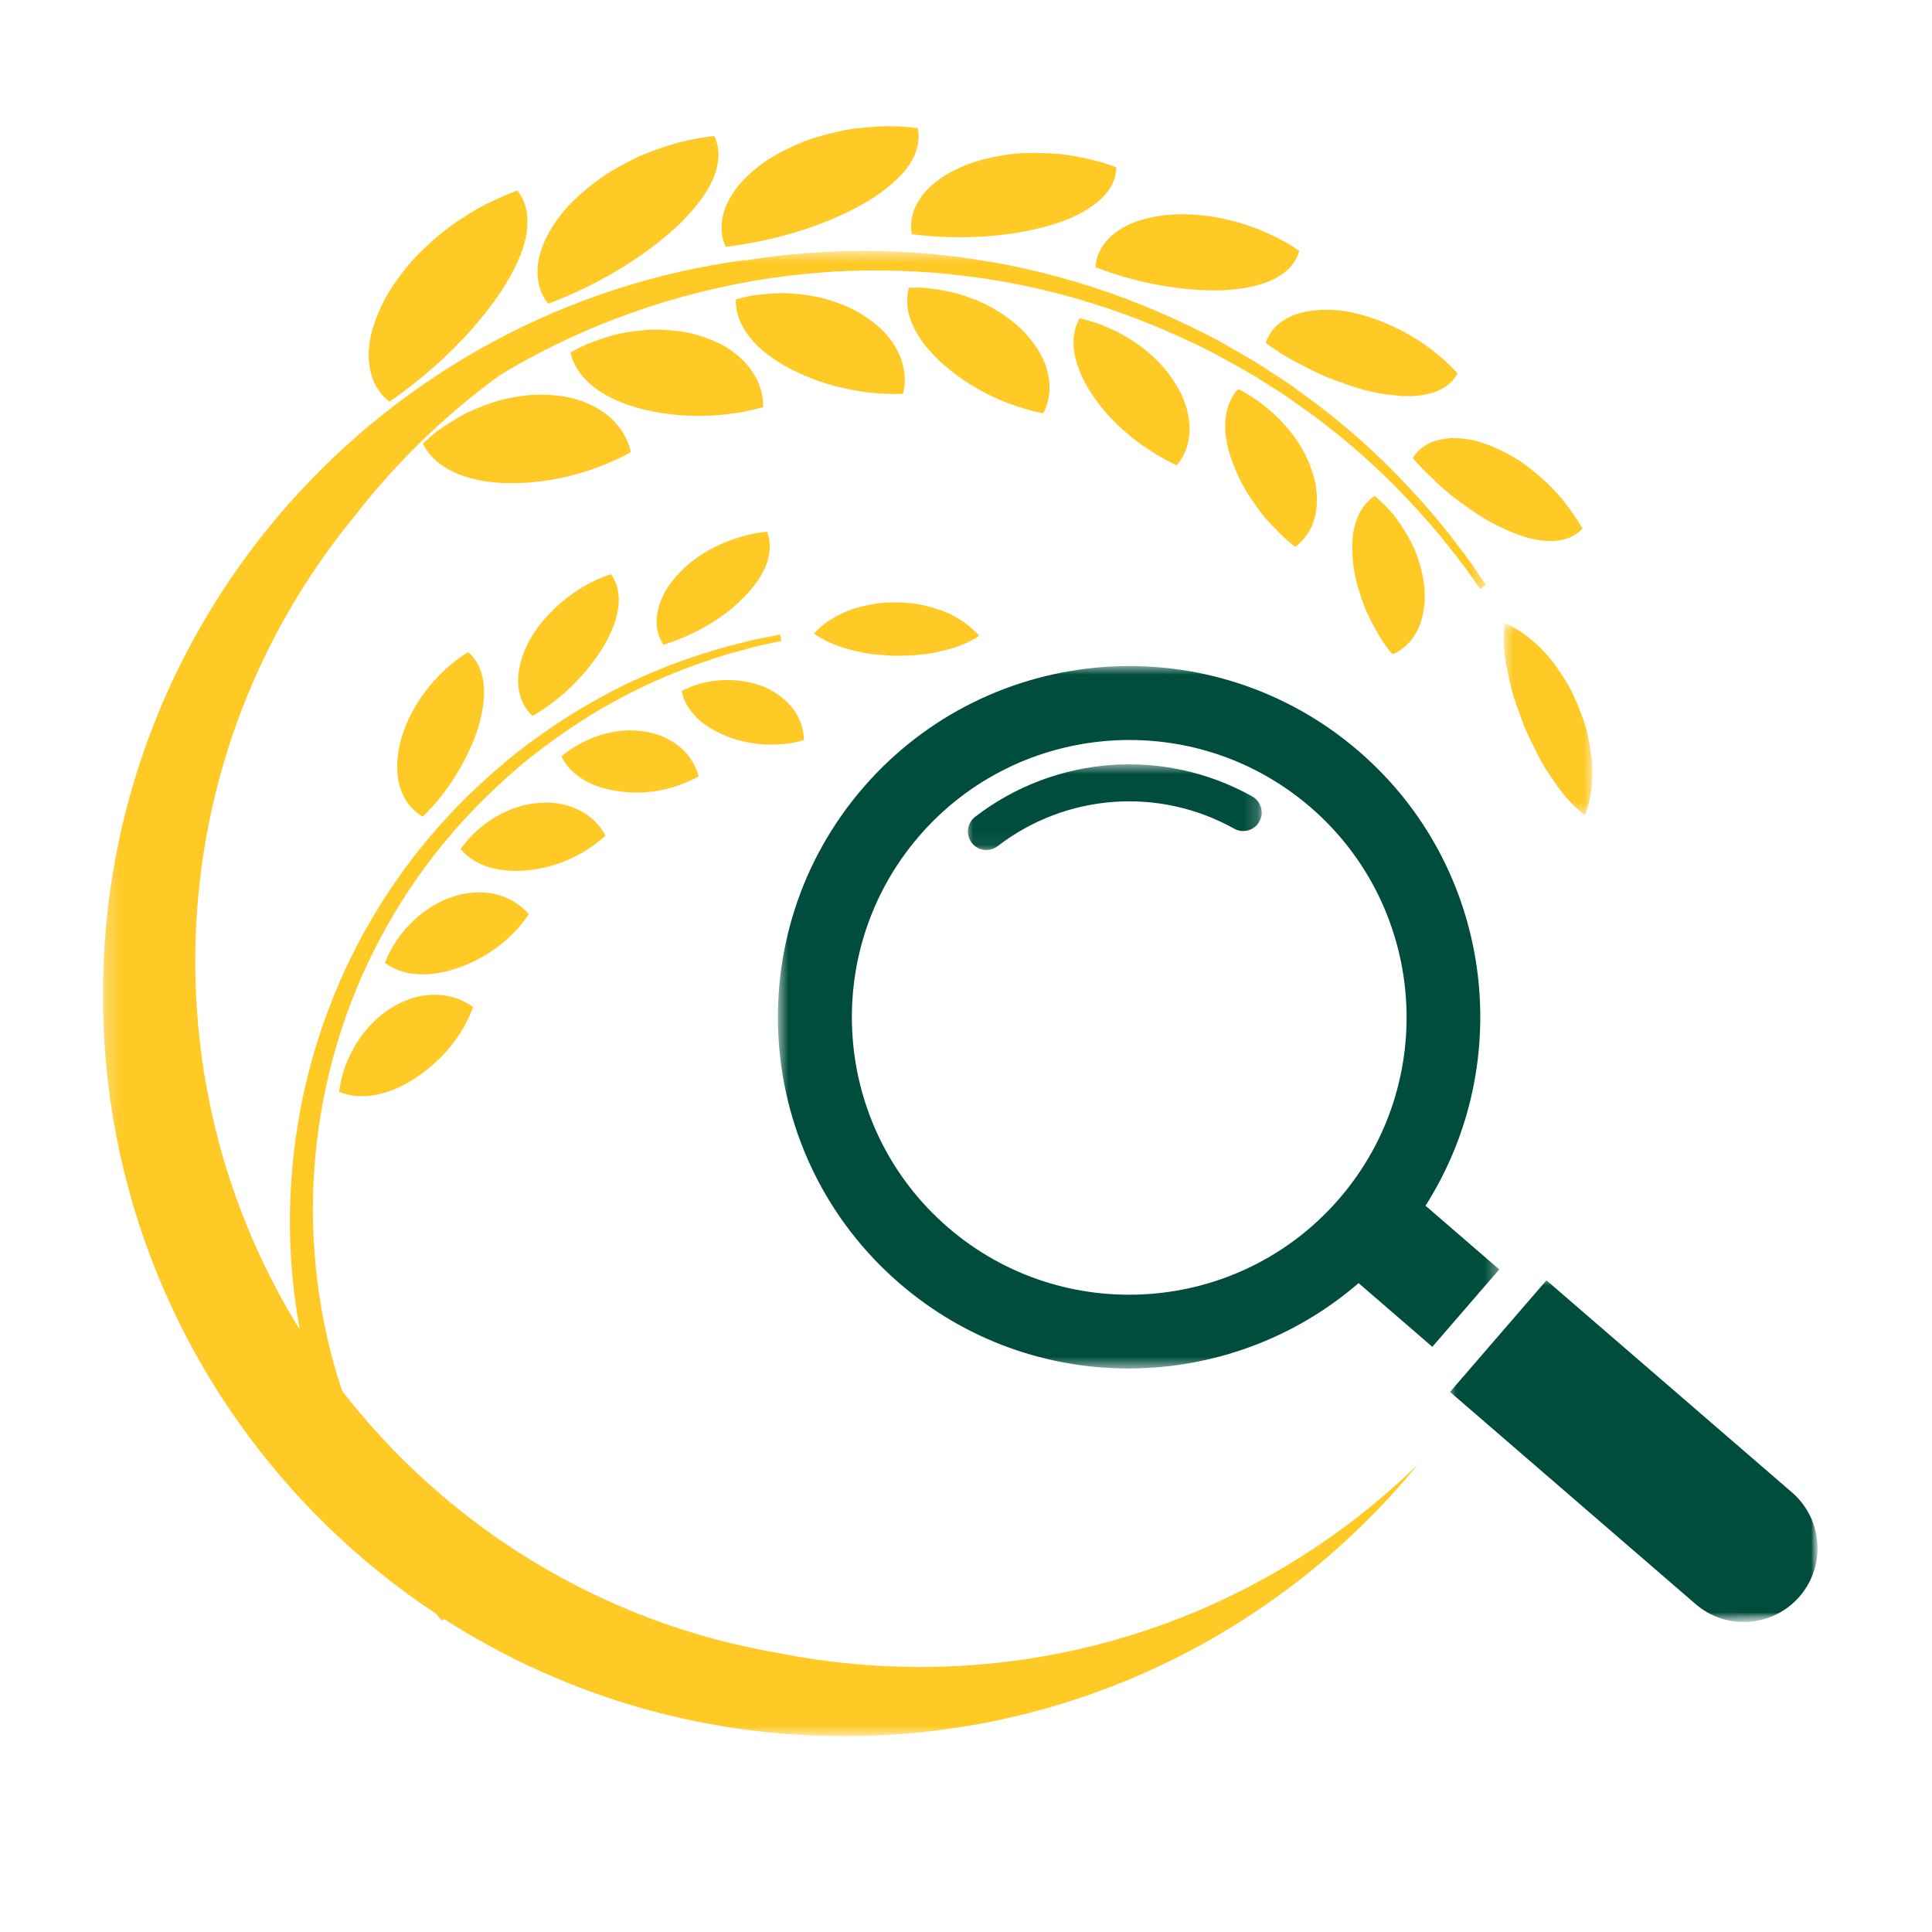 <svg width="136" height="136" viewBox="0 0 136 136" fill="none" xmlns="http://www.w3.org/2000/svg">
<g id="informasi tani icon 1">
<path id="Vector" d="M35.289 28.15C34.876 28.253 34.48 28.399 34.077 28.547C33.677 28.699 33.281 28.866 32.889 29.048C32.506 29.24 32.136 29.459 31.772 29.684C31.41 29.911 31.053 30.148 30.715 30.399C30.386 30.666 30.07 30.941 29.768 31.225C30.69 33.086 33.036 34.015 36.012 34.013C39.014 34.011 41.981 33.167 44.41 31.824C44.182 30.824 43.62 29.902 42.714 29.192C41.811 28.489 40.53 27.937 38.96 27.822C38.566 27.786 38.161 27.773 37.752 27.781C37.343 27.792 36.94 27.844 36.528 27.906C36.118 27.967 35.703 28.051 35.289 28.15Z" fill="#FFC926"/>
<path id="Vector_2" d="M43.568 23.498C43.168 23.589 42.773 23.709 42.383 23.835C41.993 23.963 41.609 24.105 41.233 24.26C40.865 24.428 40.509 24.615 40.163 24.809C40.59 26.753 42.559 28.165 45.347 28.832C48.16 29.511 51.143 29.381 53.724 28.662C53.731 27.676 53.41 26.697 52.716 25.829C52.37 25.394 51.93 24.987 51.394 24.619C50.857 24.247 50.235 23.967 49.51 23.718C49.148 23.597 48.772 23.49 48.388 23.409C48.008 23.339 47.618 23.288 47.22 23.254C46.823 23.219 46.417 23.203 46.009 23.203C45.603 23.211 45.198 23.252 44.79 23.3C44.382 23.35 43.974 23.416 43.568 23.498Z" fill="#FFC926"/>
<path id="Vector_3" d="M52.917 20.813C52.534 20.874 52.161 20.977 51.796 21.077C51.744 22.977 53.251 24.748 55.703 25.997C58.172 27.269 60.996 27.819 63.573 27.722C63.798 26.807 63.715 25.823 63.26 24.856C63.032 24.374 62.714 23.887 62.295 23.431C61.876 22.989 61.358 22.568 60.74 22.175C60.12 21.768 59.437 21.479 58.712 21.233C58.349 21.111 57.976 21.001 57.595 20.91C57.216 20.835 56.831 20.774 56.44 20.728C56.05 20.683 55.655 20.651 55.26 20.634C54.866 20.628 54.472 20.651 54.081 20.68C53.69 20.71 53.3 20.754 52.917 20.813Z" fill="#FFC926"/>
<path id="Vector_4" d="M67.292 20.637C66.927 20.547 66.558 20.472 66.189 20.411C65.819 20.349 65.448 20.301 65.079 20.267C64.711 20.234 64.343 20.245 63.98 20.254C63.495 22.002 64.481 23.989 66.476 25.715C68.485 27.463 71.002 28.615 73.442 29.097C73.854 28.3 73.993 27.365 73.785 26.357C73.58 25.343 73.006 24.329 72.034 23.302C71.049 22.334 69.777 21.5 68.366 20.995C68.014 20.863 67.656 20.738 67.292 20.637Z" fill="#FFC926"/>
<path id="Vector_5" d="M75.66 25.017C75.858 25.959 76.324 27.016 77.063 28.043C78.535 30.128 80.671 31.738 82.83 32.756C83.39 32.104 83.719 31.267 83.739 30.293C83.757 29.325 83.483 28.184 82.775 27.073C81.422 24.744 78.699 23.006 75.998 22.409C75.571 23.158 75.47 24.06 75.66 25.017Z" fill="#FFC926"/>
<path id="Vector_6" d="M88.164 35.236C88.335 35.485 88.502 35.744 88.686 35.983C89.049 36.469 89.452 36.91 89.876 37.321C90.28 37.756 90.715 38.146 91.174 38.49C91.836 38.01 92.323 37.308 92.554 36.413C92.669 35.966 92.721 35.47 92.698 34.93C92.687 34.66 92.657 34.379 92.608 34.089C92.553 33.804 92.472 33.517 92.374 33.218C91.626 30.78 89.506 28.571 87.163 27.381C86.043 28.56 85.948 30.634 86.878 32.829C87.094 33.404 87.36 33.957 87.669 34.478C87.823 34.739 87.989 34.991 88.164 35.236Z" fill="#FFC926"/>
<path id="Vector_7" d="M99.922 39.648C99.831 39.345 99.726 39.044 99.608 38.744C99.485 38.447 99.335 38.167 99.181 37.883C98.869 37.319 98.51 36.773 98.119 36.259C97.702 35.77 97.249 35.316 96.779 34.908C96.124 35.324 95.662 36.002 95.409 36.85C95.283 37.275 95.209 37.743 95.191 38.241C95.18 38.493 95.189 38.747 95.203 39.017C95.213 39.291 95.236 39.573 95.275 39.86C95.35 40.435 95.479 41.001 95.656 41.547C95.832 42.094 96.009 42.661 96.251 43.181C96.753 44.21 97.294 45.232 98.017 46.059C99.453 45.467 100.421 43.886 100.283 41.449C100.226 40.858 100.103 40.253 99.922 39.648Z" fill="#FFC926"/>
<path id="Vector_8" d="M35.208 20.616C36.187 19.116 36.835 17.776 37.047 16.533C37.263 15.299 37.068 14.223 36.413 13.41C35.461 13.774 34.497 14.201 33.574 14.714C32.665 15.256 31.77 15.835 30.957 16.503C30.154 17.189 29.391 17.89 28.743 18.666C28.1 19.449 27.531 20.243 27.085 21.065C26.214 22.742 25.861 24.205 25.976 25.454C26.078 26.688 26.595 27.641 27.413 28.277C30.338 26.266 33.208 23.563 35.208 20.616Z" fill="#FFC926"/>
<path id="Vector_9" d="M39.922 14.595C37.532 17.29 37.36 19.84 38.585 21.382C41.771 20.187 45.06 18.317 47.574 16.013C48.201 15.443 48.73 14.836 49.17 14.283C49.61 13.724 49.951 13.164 50.187 12.615C50.66 11.517 50.711 10.465 50.281 9.565C49.318 9.696 48.323 9.854 47.359 10.149C46.397 10.452 45.433 10.776 44.535 11.229C43.638 11.687 42.772 12.159 42 12.742C41.228 13.325 40.523 13.934 39.922 14.595Z" fill="#FFC926"/>
<path id="Vector_10" d="M56.215 10.118C55.369 10.484 54.577 10.89 53.871 11.369C51.048 13.332 50.3 15.654 51.085 17.371C54.321 16.991 57.806 15.998 60.658 14.41C61.368 14.018 61.992 13.595 62.525 13.153C63.058 12.725 63.498 12.288 63.839 11.83C64.52 10.918 64.8 9.952 64.599 9.016C63.677 8.912 62.721 8.842 61.761 8.912C60.801 8.971 59.837 9.053 58.903 9.284C58.435 9.39 57.976 9.511 57.526 9.646C57.076 9.776 56.637 9.93 56.215 10.118Z" fill="#FFC926"/>
<path id="Vector_11" d="M68.143 11.562C65.086 12.732 63.856 14.712 64.187 16.485C67.275 16.881 70.735 16.756 73.737 15.909C75.225 15.519 76.431 14.906 77.261 14.221C78.091 13.532 78.563 12.698 78.586 11.782C77.766 11.452 76.883 11.234 75.987 11.059C75.539 10.974 75.087 10.899 74.633 10.843C74.177 10.803 73.72 10.778 73.265 10.768C72.355 10.749 71.46 10.78 70.593 10.936C69.728 11.083 68.906 11.267 68.143 11.562Z" fill="#FFC926"/>
<path id="Vector_12" d="M78.385 16.483C77.587 17.136 77.168 17.941 77.113 18.804C79.867 19.898 83.129 20.508 86.066 20.436C87.557 20.343 88.769 20.11 89.695 19.637C90.618 19.169 91.237 18.494 91.456 17.653C88.694 15.756 84.946 14.784 81.89 15.159C80.353 15.355 79.188 15.814 78.385 16.483Z" fill="#FFC926"/>
<path id="Vector_13" d="M89.105 24.144C89.67 24.57 90.278 24.962 90.917 25.316C91.234 25.497 91.57 25.651 91.892 25.827C92.215 26.002 92.545 26.165 92.88 26.318C93.546 26.63 94.255 26.871 94.937 27.111C95.619 27.352 96.314 27.54 97.007 27.67C97.355 27.734 97.694 27.78 98.016 27.813C98.333 27.855 98.639 27.879 98.932 27.887C99.519 27.902 100.056 27.85 100.535 27.733C101.494 27.501 102.214 27.012 102.603 26.283C100.48 23.92 97.212 22.226 94.336 21.855C91.384 21.57 89.6 22.566 89.105 24.144Z" fill="#FFC926"/>
<path id="Vector_14" d="M99.447 32.241C99.878 32.754 100.357 33.245 100.871 33.71C101.358 34.2 101.885 34.662 102.44 35.089C102.716 35.303 103.009 35.503 103.291 35.705C103.569 35.91 103.854 36.105 104.145 36.289C104.725 36.658 105.329 36.982 105.946 37.249C108.319 38.383 110.364 38.367 111.402 37.199C110.632 35.927 109.689 34.65 108.511 33.647C107.932 33.14 107.35 32.659 106.711 32.275C106.072 31.893 105.424 31.571 104.78 31.325C104.458 31.202 104.147 31.102 103.848 31.023C103.545 30.948 103.245 30.903 102.963 30.873C102.398 30.814 101.887 30.836 101.435 30.928C100.528 31.111 99.857 31.574 99.447 32.241Z" fill="#FFC926"/>
<g id="Clip path group">
<mask id="mask0_28_102" style="mask-type:luminance" maskUnits="userSpaceOnUse" x="105" y="43" width="8" height="15">
<g id="96040bf02e">
<path id="Vector_15" d="M105.778 43.822H112.142V57.422H105.778V43.822Z" fill="white"/>
</g>
</mask>
<g mask="url(#mask0_28_102)">
<g id="Group">
<path id="Vector_16" d="M105.869 45.465C105.9 46.037 105.983 46.637 106.119 47.254C106.245 47.876 106.386 48.534 106.601 49.191C106.705 49.52 106.825 49.851 106.953 50.185C107.067 50.525 107.194 50.867 107.334 51.209C107.476 51.55 107.626 51.882 107.785 52.204C107.867 52.364 107.949 52.522 108.029 52.678C108.104 52.838 108.181 52.995 108.259 53.149C108.574 53.763 108.921 54.333 109.292 54.855C109.994 55.909 110.754 56.783 111.568 57.384C111.933 56.478 112.138 55.287 112.086 53.946C112.041 53.281 111.942 52.577 111.786 51.849C111.744 51.668 111.702 51.483 111.66 51.3C111.606 51.117 111.547 50.936 111.486 50.753C111.361 50.388 111.223 50.019 111.071 49.649C110.919 49.279 110.756 48.92 110.587 48.573C110.403 48.234 110.205 47.91 110.004 47.596C109.596 46.974 109.186 46.397 108.729 45.906C108.263 45.42 107.788 44.999 107.318 44.654C106.849 44.308 106.388 44.036 105.911 43.863C105.864 44.348 105.839 44.893 105.869 45.465Z" fill="#FFC926"/>
</g>
</g>
</g>
<path id="Vector_17" d="M27.729 70.835C25.635 72.036 24.152 74.466 23.873 76.853C25.482 77.541 27.521 77.067 29.392 75.786C31.287 74.494 32.629 72.737 33.307 70.884C32.599 70.38 31.741 70.066 30.782 70.028C30.305 70.01 29.797 70.055 29.281 70.186C28.776 70.32 28.255 70.535 27.729 70.835Z" fill="#FFC926"/>
<path id="Vector_18" d="M27.098 67.78C28.432 68.79 30.428 68.82 32.465 68.055C34.523 67.284 36.176 65.941 37.227 64.349C36.144 63.099 34.277 62.414 32.044 63.068C29.835 63.722 27.908 65.632 27.098 67.78Z" fill="#FFC926"/>
<path id="Vector_19" d="M38.09 56.515C35.862 56.604 33.682 57.973 32.427 59.762C33.434 61.01 35.253 61.485 37.338 61.243C39.429 60.991 41.272 60.061 42.624 58.824C42.255 58.123 41.682 57.521 40.916 57.102C40.153 56.686 39.175 56.431 38.09 56.515Z" fill="#FFC926"/>
<path id="Vector_20" d="M43.732 55.717C45.743 55.98 47.639 55.499 49.179 54.654C48.992 53.924 48.594 53.24 47.977 52.687C47.669 52.411 47.306 52.166 46.89 51.963C46.469 51.754 46 51.599 45.491 51.52C43.418 51.121 41.104 51.897 39.524 53.244C40.157 54.605 41.777 55.526 43.732 55.717Z" fill="#FFC926"/>
<path id="Vector_21" d="M52.649 52.255C53.1 52.332 53.563 52.409 54.01 52.418C54.902 52.42 55.789 52.366 56.592 52.092C56.572 50.66 55.708 49.228 53.869 48.386C52.06 47.619 49.725 47.705 47.986 48.648C48.121 49.35 48.508 50 49.079 50.551C49.656 51.115 50.395 51.527 51.296 51.884C51.744 52.054 52.198 52.178 52.649 52.255Z" fill="#FFC926"/>
<path id="Vector_22" d="M32.949 45.904C30.625 47.331 28.731 49.869 28.149 52.377C27.861 53.639 27.902 54.715 28.218 55.592C28.526 56.46 29.07 57.096 29.768 57.483C31.466 55.832 32.884 53.586 33.654 51.263C34.004 50.067 34.155 49.018 34.041 48.097C33.927 47.18 33.564 46.418 32.949 45.904Z" fill="#FFC926"/>
<path id="Vector_23" d="M42.477 45.525C42.77 45.01 43.011 44.52 43.192 44.055C43.371 43.584 43.485 43.124 43.532 42.686C43.629 41.812 43.459 41.026 43.004 40.417C40.547 41.213 38.254 43.164 37.141 45.317C36.066 47.552 36.368 49.363 37.487 50.395C39.446 49.276 41.257 47.517 42.477 45.525Z" fill="#FFC926"/>
<path id="Vector_24" d="M53.987 37.425C51.579 37.675 49.027 38.855 47.538 40.641C46.776 41.493 46.384 42.431 46.261 43.235C46.139 44.052 46.306 44.788 46.7 45.391C48.735 44.744 50.838 43.637 52.384 42.014C53.938 40.471 54.553 38.748 53.987 37.425Z" fill="#FFC926"/>
<path id="Vector_25" d="M61.399 46.042C61.672 46.078 61.948 46.098 62.229 46.114C62.511 46.143 62.798 46.16 63.089 46.164C64.255 46.16 65.351 46.075 66.344 45.815C67.334 45.589 68.216 45.243 68.921 44.759C68.391 44.127 67.596 43.534 66.602 43.101C65.607 42.699 64.417 42.404 63.14 42.407C62.821 42.402 62.507 42.408 62.2 42.425C61.892 42.455 61.591 42.503 61.299 42.556C60.714 42.669 60.163 42.804 59.66 43.006C58.658 43.437 57.841 43.952 57.298 44.61C57.986 45.073 58.864 45.497 59.845 45.727C60.337 45.855 60.858 45.979 61.399 46.042Z" fill="#FFC926"/>
<g id="Clip path group_2">
<mask id="mask1_28_102" style="mask-type:luminance" maskUnits="userSpaceOnUse" x="7" y="17" width="98" height="106">
<g id="596a15ebd6">
<path id="Vector_26" d="M7.246 17.63H104.602V122.216H7.246V17.63Z" fill="white"/>
</g>
</mask>
<g mask="url(#mask1_28_102)">
<g id="Group_2">
<path id="Vector_27" d="M31.262 113.966C39.388 119.187 49.056 122.215 59.432 122.215C75.698 122.215 90.225 114.772 99.795 103.106C90.739 111.918 78.376 117.347 64.742 117.347C61.384 117.347 58.106 117.015 54.932 116.387C42.441 114.297 31.54 107.518 24.094 97.924C23.814 97.091 23.549 96.237 23.323 95.343C22.747 93.11 22.329 90.702 22.141 88.187C21.752 83.163 22.333 77.708 24.007 72.57C25.657 67.426 28.399 62.646 31.707 58.79C33.351 56.852 35.137 55.151 36.923 53.649C38.742 52.189 40.557 50.923 42.322 49.9C45.846 47.831 49.086 46.693 51.365 46.007C52.514 45.694 53.417 45.437 54.047 45.324C54.672 45.191 55.005 45.119 55.005 45.119L54.922 44.672C54.922 44.672 54.584 44.737 53.949 44.859C53.309 44.962 52.392 45.202 51.219 45.495C48.899 46.143 45.589 47.232 41.96 49.262C40.142 50.268 38.266 51.52 36.378 52.973C34.525 54.468 32.663 56.17 30.937 58.122C27.469 62.004 24.543 66.863 22.73 72.142C20.893 77.413 20.172 83.058 20.471 88.297C20.57 90.124 20.794 91.896 21.103 93.601C16.443 86.063 13.746 77.186 13.746 67.673C13.746 55.764 17.959 44.84 24.978 36.31C27.891 32.55 31.329 29.22 35.175 26.417C36.032 25.902 36.904 25.399 37.81 24.925C43.446 21.957 50.067 19.897 56.863 19.266C63.657 18.604 70.573 19.392 76.699 21.296C79.767 22.232 82.632 23.451 85.267 24.769C86.552 25.487 87.833 26.136 88.989 26.904C89.282 27.088 89.574 27.271 89.863 27.451C90.154 27.628 90.438 27.811 90.707 28.012C91.253 28.398 91.789 28.778 92.313 29.151C96.472 32.199 99.412 35.382 101.345 37.677C102.284 38.853 103.032 39.77 103.478 40.444C103.945 41.1 104.194 41.451 104.194 41.451L104.601 41.177C104.601 41.177 104.356 40.819 103.895 40.148C103.456 39.46 102.718 38.52 101.79 37.315C99.875 34.961 96.956 31.686 92.788 28.518C92.261 28.131 91.725 27.736 91.176 27.333C90.907 27.125 90.622 26.935 90.329 26.749C90.039 26.561 89.746 26.37 89.45 26.178C88.288 25.377 86.999 24.694 85.702 23.941C83.046 22.552 80.147 21.259 77.029 20.249C73.916 19.23 70.597 18.473 67.176 18.053C63.756 17.631 60.236 17.549 56.74 17.82C55.253 17.932 53.774 18.115 52.308 18.354C52.388 18.334 52.465 18.311 52.544 18.291C26.978 21.662 7.243 43.538 7.243 70.026C7.243 88.227 16.563 104.249 30.687 113.589C30.965 113.917 31.118 114.097 31.118 114.097L31.262 113.966Z" fill="#FFC926"/>
</g>
</g>
</g>
<g id="Clip path group_3">
<mask id="mask2_28_102" style="mask-type:luminance" maskUnits="userSpaceOnUse" x="101" y="89" width="28" height="26">
<g id="6f6cfd1353">
<path id="Vector_28" d="M101.916 89.995H128.109V114.341H101.916V89.995Z" fill="white"/>
</g>
</mask>
<g mask="url(#mask2_28_102)">
<g id="Group_3">
<g id="Clip path group_4">
<mask id="mask3_28_102" style="mask-type:luminance" maskUnits="userSpaceOnUse" x="50" y="41" width="79" height="79">
<g id="dbbe803747">
<path id="Vector_29" d="M50.438 46.517L123.406 41.189L128.735 114.157L55.766 119.486L50.438 46.517Z" fill="white"/>
</g>
</mask>
<g mask="url(#mask3_28_102)">
<g id="Group_4">
<g id="Clip path group_5">
<mask id="mask4_28_102" style="mask-type:luminance" maskUnits="userSpaceOnUse" x="50" y="41" width="79" height="79">
<g id="160698a1f2">
<path id="Vector_30" d="M123.443 41.186L50.475 46.515L55.803 119.483L128.772 114.155L123.443 41.186Z" fill="white"/>
</g>
</mask>
<g mask="url(#mask4_28_102)">
<g id="Group_5">
<path id="Vector_31" d="M108.858 90.126L126.144 105.056C128.313 106.932 128.553 110.212 126.679 112.381C124.805 114.548 121.525 114.787 119.357 112.916L102.071 97.983L108.858 90.126Z" fill="#004D3D"/>
</g>
</g>
</g>
</g>
</g>
</g>
</g>
</g>
</g>
<g id="Clip path group_6">
<mask id="mask5_28_102" style="mask-type:luminance" maskUnits="userSpaceOnUse" x="54" y="46" width="52" height="51">
<g id="4159ee23a0">
<path id="Vector_32" d="M54.736 46.844H105.61V96.375H54.736V46.844Z" fill="white"/>
</g>
</mask>
<g mask="url(#mask5_28_102)">
<g id="Group_6">
<g id="Clip path group_7">
<mask id="mask6_28_102" style="mask-type:luminance" maskUnits="userSpaceOnUse" x="50" y="41" width="79" height="79">
<g id="ee0e3ff2cf">
<path id="Vector_33" d="M50.438 46.517L123.406 41.189L128.735 114.157L55.766 119.486L50.438 46.517Z" fill="white"/>
</g>
</mask>
<g mask="url(#mask6_28_102)">
<g id="Group_7">
<g id="Clip path group_8">
<mask id="mask7_28_102" style="mask-type:luminance" maskUnits="userSpaceOnUse" x="50" y="41" width="79" height="79">
<g id="fefc1816a7">
<path id="Vector_34" d="M123.443 41.186L50.475 46.515L55.803 119.483L128.772 114.155L123.443 41.186Z" fill="white"/>
</g>
</mask>
<g mask="url(#mask7_28_102)">
<g id="Group_8">
<path id="Vector_35" d="M60.767 55.441C69.687 45.118 85.34 43.975 95.661 52.893C105.061 61.007 106.823 74.691 100.347 84.875L105.538 89.358L100.827 94.807L95.635 90.322C86.509 98.211 72.712 98.456 63.316 90.337C52.991 81.42 51.848 65.766 60.767 55.441ZM66.722 86.394C74.873 93.438 87.232 92.536 94.271 84.382C101.313 76.233 100.411 63.875 92.259 56.833C84.108 49.793 71.75 50.696 64.71 58.845C57.668 66.999 58.571 79.355 66.722 86.394Z" fill="#004D3D"/>
</g>
</g>
</g>
</g>
</g>
</g>
</g>
</g>
</g>
<g id="Clip path group_9">
<mask id="mask8_28_102" style="mask-type:luminance" maskUnits="userSpaceOnUse" x="68" y="53" width="21" height="7">
<g id="b48746cb7d">
<path id="Vector_36" d="M68 53.728H88.82V59.941H68V53.728Z" fill="white"/>
</g>
</mask>
<g mask="url(#mask8_28_102)">
<g id="Group_9">
<g id="Clip path group_10">
<mask id="mask9_28_102" style="mask-type:luminance" maskUnits="userSpaceOnUse" x="50" y="41" width="79" height="79">
<g id="c26f48c9e9">
<path id="Vector_37" d="M50.438 46.517L123.406 41.189L128.735 114.157L55.766 119.486L50.438 46.517Z" fill="white"/>
</g>
</mask>
<g mask="url(#mask9_28_102)">
<g id="Group_10">
<g id="Clip path group_11">
<mask id="mask10_28_102" style="mask-type:luminance" maskUnits="userSpaceOnUse" x="50" y="41" width="79" height="79">
<g id="e2013792a9">
<path id="Vector_38" d="M123.443 41.186L50.475 46.515L55.803 119.483L128.772 114.155L123.443 41.186Z" fill="white"/>
</g>
</mask>
<g mask="url(#mask10_28_102)">
<g id="Group_11">
<path id="Vector_39" d="M68.641 57.5C74.277 53.16 81.936 52.592 88.147 56.062C88.775 56.415 89.003 57.208 88.651 57.833C88.607 57.911 88.555 57.985 88.5 58.048C88.103 58.508 87.428 58.641 86.881 58.334C81.576 55.376 75.043 55.858 70.229 59.564C69.659 60.006 68.84 59.897 68.404 59.329C67.968 58.761 68.067 57.943 68.641 57.5Z" fill="#004D3D"/>
</g>
</g>
</g>
</g>
</g>
</g>
</g>
</g>
</g>
</g>
</svg>
